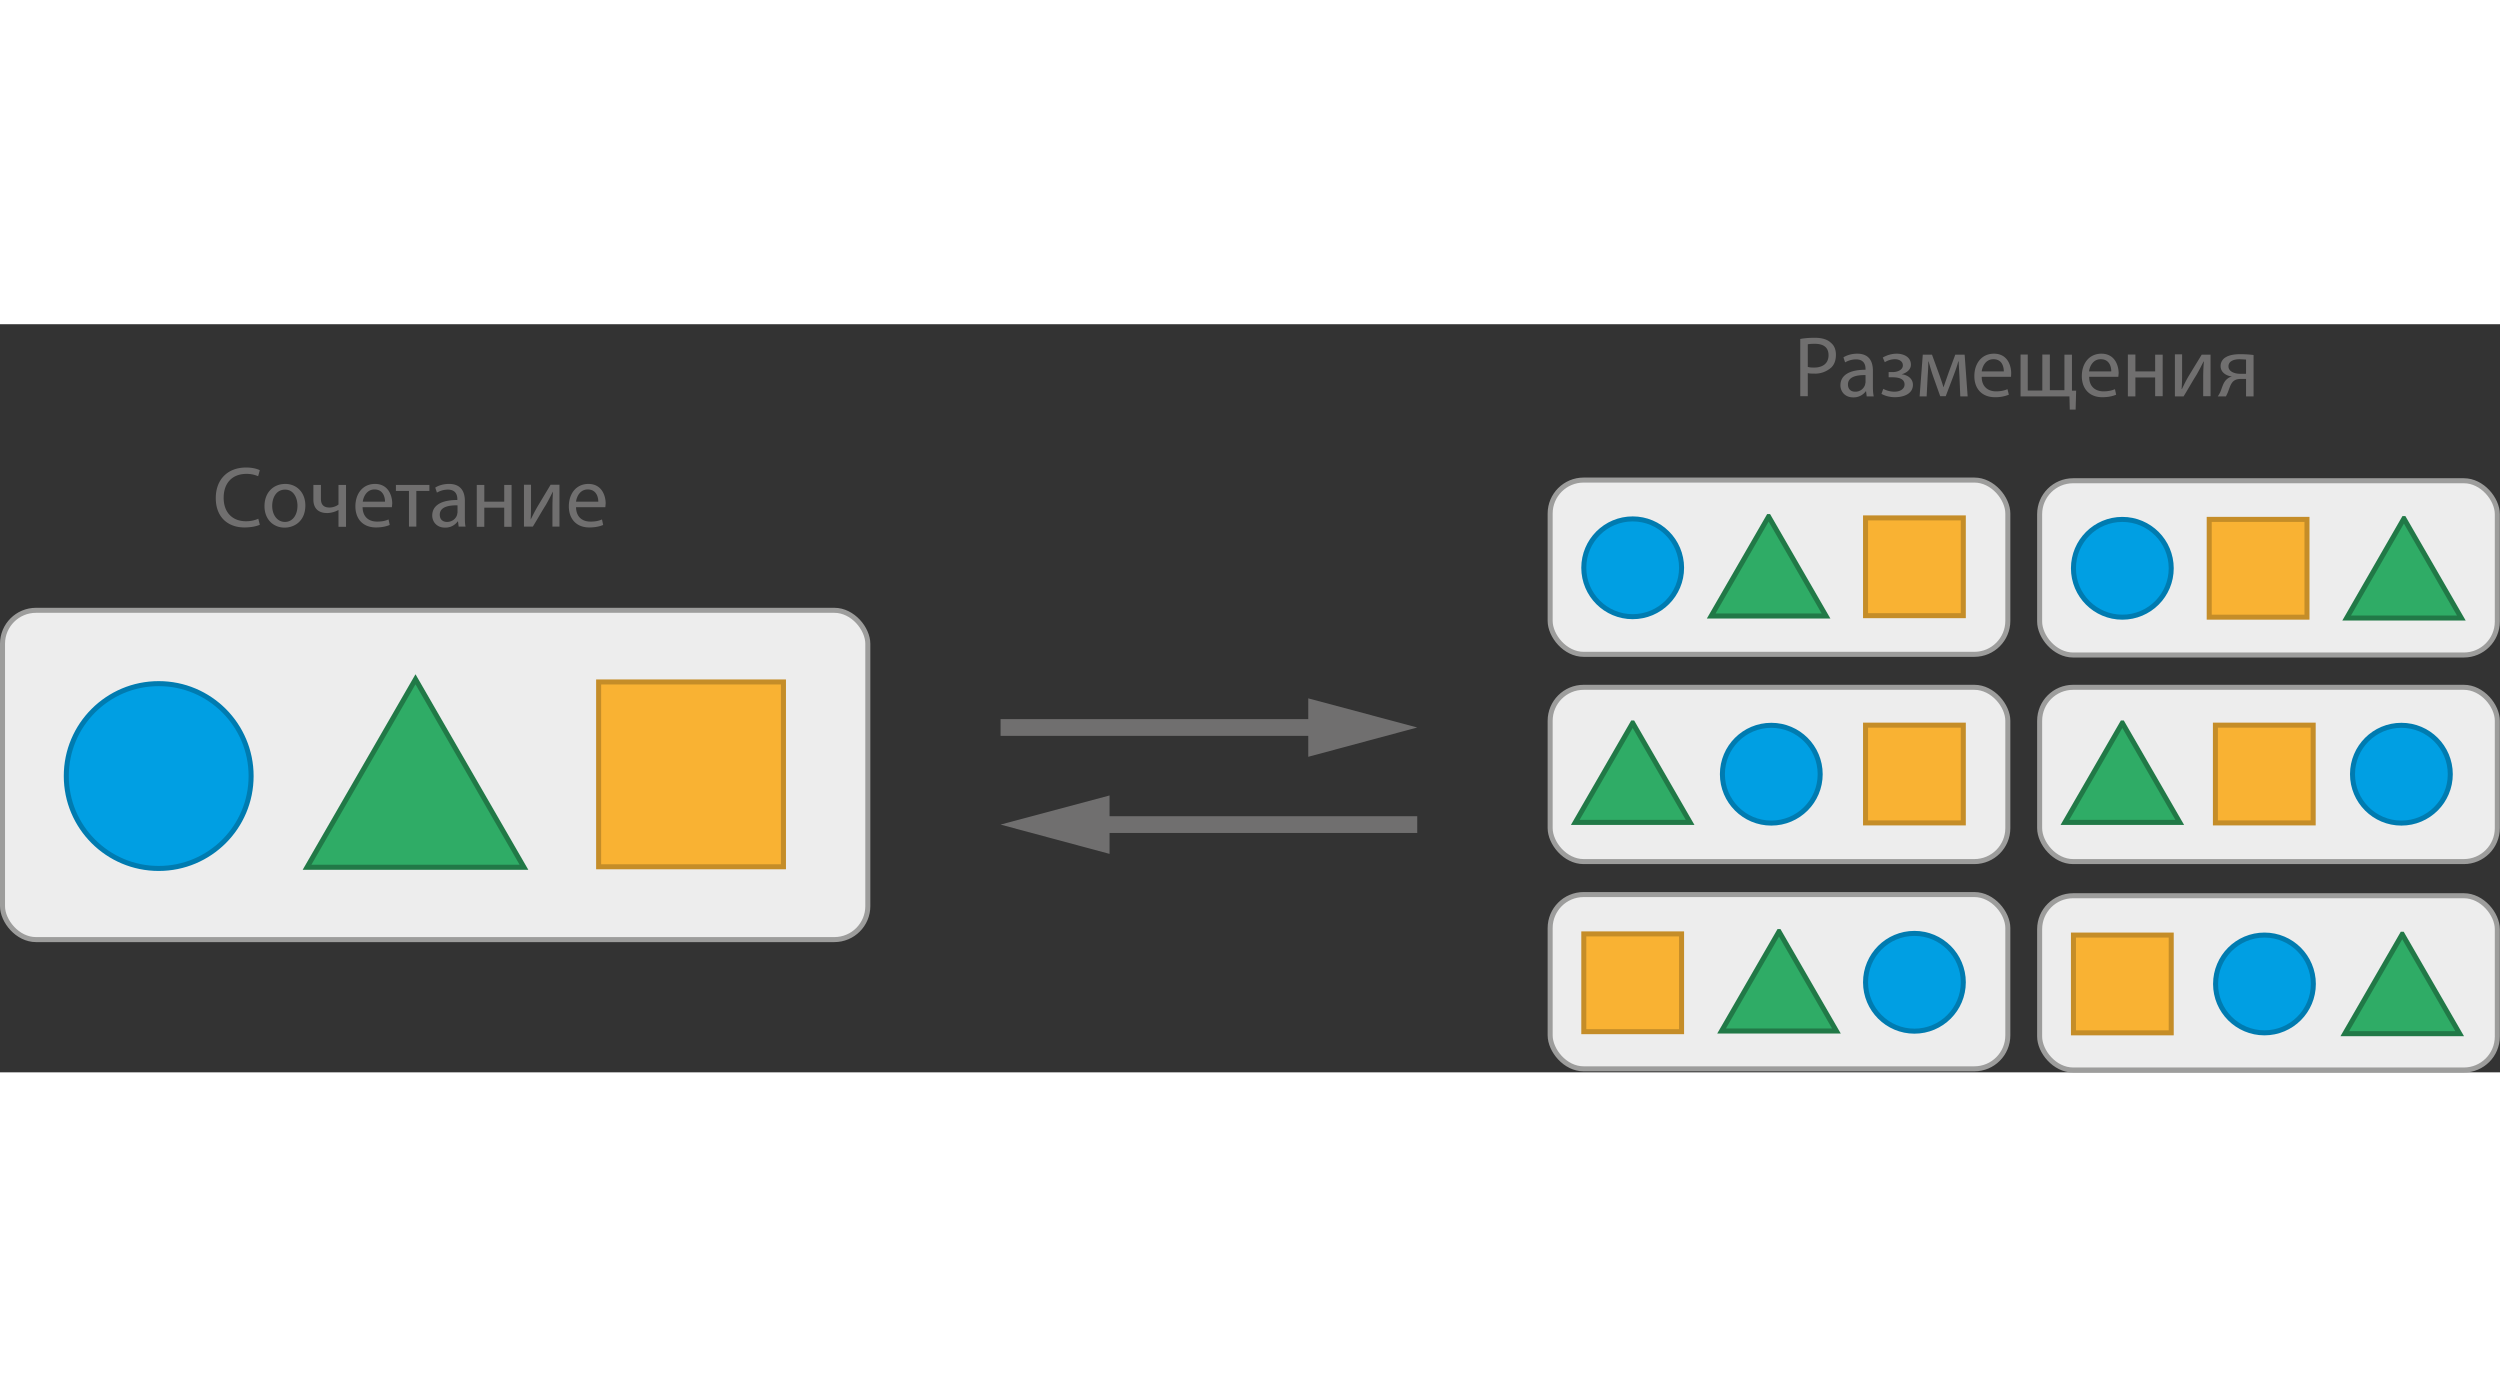 <svg xmlns="http://www.w3.org/2000/svg" width="800" viewBox="0 0 1493.4 446.9">
  <rect x="0" y="0" width="1493.4" height="446.9" fill="#333333" stroke="none"/>
  <g stroke-miterlimit="10" stroke-width="3">
    <rect width="516.9" height="196.7" x="1.5" y="170.9" fill="#ededed" stroke="#9d9d9c" rx="20" ry="20"/>
    <circle cx="94.8" cy="269.9" r="55.2" fill="#009fe3" stroke="#007bb0"/>
    <path fill="#2fac66" stroke="#217947" d="m248.2 212.1-64.8 112.3H313l-64.8-112.3z"/>
    <path fill="#f9b233" stroke="#c58d28" d="M357.6 213.7H468v110.4H357.6z"/>
  </g>
  <g stroke-miterlimit="10" stroke-width="3">
    <rect width="273.4" height="104.1" x="926" y="93.1" fill="#ededed" stroke="#9d9d9c" rx="20" ry="20"/>
    <circle cx="975.3" cy="145.5" r="29.2" fill="#009fe3" stroke="#007bb0"/>
    <path fill="#2fac66" stroke="#217947" d="m1056.5 114.9-34.3 59.4h68.6l-34.3-59.4z"/>
    <path fill="#f9b233" stroke="#c58d28" d="M1114.4 115.7h58.4v58.4h-58.4z"/>
  </g>
  <rect width="273.4" height="104.1" x="926" y="216.9" fill="#ededed" stroke="#9d9d9c" stroke-miterlimit="10" stroke-width="3" rx="20" ry="20"/>
  <circle cx="1058.1" cy="268.8" r="29.2" fill="#009fe3" stroke="#007bb0" stroke-miterlimit="10" stroke-width="3"/>
  <path fill="#2fac66" stroke="#217947" stroke-miterlimit="10" stroke-width="3" d="M975.3 238.2 941 297.6h68.6l-34.3-59.4z"/>
  <path fill="#f9b233" stroke="#c58d28" stroke-miterlimit="10" stroke-width="3" d="M1114.4 239.5h58.4v58.4h-58.4z"/>
  <rect width="273.4" height="104.1" x="1218.4" y="216.9" fill="#ededed" stroke="#9d9d9c" stroke-miterlimit="10" stroke-width="3" rx="20" ry="20"/>
  <circle cx="1434.5" cy="268.8" r="29.2" fill="#009fe3" stroke="#007bb0" stroke-miterlimit="10" stroke-width="3"/>
  <path fill="#2fac66" stroke="#217947" stroke-miterlimit="10" stroke-width="3" d="m1267.8 238.2-34.3 59.4h68.6l-34.3-59.4z"/>
  <path fill="#f9b233" stroke="#c58d28" stroke-miterlimit="10" stroke-width="3" d="M1323.4 239.5h58.4v58.4h-58.4z"/>
  <rect width="273.4" height="104.1" x="926" y="340.7" fill="#ededed" stroke="#9d9d9c" stroke-miterlimit="10" stroke-width="3" rx="20" ry="20"/>
  <circle cx="1143.6" cy="393.1" r="29.2" fill="#009fe3" stroke="#007bb0" stroke-miterlimit="10" stroke-width="3"/>
  <path fill="#2fac66" stroke="#217947" stroke-miterlimit="10" stroke-width="3" d="m1062.7 362.8-34.3 59.4h68.6l-34.3-59.4z"/>
  <path fill="#f9b233" stroke="#c58d28" stroke-miterlimit="10" stroke-width="3" d="M946.1 364.2h58.4v58.4h-58.4z"/>
  <rect width="273.4" height="104.1" x="1218.4" y="341.4" fill="#ededed" stroke="#9d9d9c" stroke-miterlimit="10" stroke-width="3" rx="20" ry="20"/>
  <circle cx="1352.7" cy="394.1" r="29.2" fill="#009fe3" stroke="#007bb0" stroke-miterlimit="10" stroke-width="3"/>
  <path fill="#2fac66" stroke="#217947" stroke-miterlimit="10" stroke-width="3" d="m1435 364.4-34.3 59.4h68.6l-34.3-59.4z"/>
  <path fill="#f9b233" stroke="#c58d28" stroke-miterlimit="10" stroke-width="3" d="M1238.6 364.9h58.4v58.4h-58.4z"/>
  <rect width="273.4" height="104.1" x="1218.4" y="93.5" fill="#ededed" stroke="#9d9d9c" stroke-miterlimit="10" stroke-width="3" rx="20" ry="20"/>
  <circle cx="1267.8" cy="145.8" r="29.2" fill="#009fe3" stroke="#007bb0" stroke-miterlimit="10" stroke-width="3"/>
  <path fill="#2fac66" stroke="#217947" stroke-miterlimit="10" stroke-width="3" d="m1436 116.1-34.2 59.4h68.5l-34.3-59.4z"/>
  <path fill="#f9b233" stroke="#c58d28" stroke-miterlimit="10" stroke-width="3" d="M1319.7 116.6h58.4V175h-58.4z"/>
  <path fill="#706f6f" d="M1075.4 8.8c2.2-.4 5-.7 8.6-.7 4.4 0 7.7 1 9.7 3 2 1.6 3 4 3 7.2s-.9 5.6-2.6 7.4a14.4 14.4 0 0 1-10.6 3.8c-1.3 0-2.6 0-3.6-.3V43h-4.5V8.8Zm4.5 16.7c1 .3 2.2.4 3.7.4 5.4 0 8.7-2.6 8.7-7.4s-3.2-6.8-8.2-6.8c-2 0-3.4.1-4.2.3v13.5Zm35.2 17.6-.4-3.1h-.1a9 9 0 0 1-7.6 3.7c-5 0-7.6-3.6-7.6-7.2 0-6 5.3-9.3 15-9.3v-.5c0-2-.6-5.7-5.7-5.7a13 13 0 0 0-6.5 1.8l-1-3c2-1.3 5-2.2 8.2-2.2 7.6 0 9.4 5.2 9.4 10.2v9.3c0 2.2.1 4.3.5 6h-4.2Zm-.7-12.7c-4.9-.1-10.5.8-10.5 5.6 0 3 2 4.3 4.2 4.3a6 6 0 0 0 6-4.1l.3-1.5v-4.3Zm13.8-1.8h2.2c3.8 0 6.3-1.7 6.3-4s-2-3.7-4.8-3.7c-2 0-4.3.7-6 1.8l-1.2-2.8c2.6-1.5 5.5-2.3 8.3-2.3 3.8 0 8.5 1.7 8.5 6.6 0 3-2.8 5-5.6 5.7 3.7.4 6.8 2.6 6.8 6.3 0 5.4-5.5 7.4-10.8 7.4-3 0-5.9-.8-8-2l1.1-3a14 14 0 0 0 6.6 1.7c3.8 0 6.1-1.8 6.1-4.3 0-3.4-3.5-4.3-7.2-4.3h-2.3v-3Zm20.4-10.4h5.5l4.6 12.6c.6 1.8 1.7 4.8 2.2 6.8h.1l3-8.6 4-10.8h5.6l1.8 24.9h-4.4l-.5-11.9-.5-9h-.2c-.6 2.4-1.3 4.4-2.7 8.2l-4.8 12.6h-3.3l-4.4-12.4c-.8-2.3-1.9-6-2.5-8.3h-.2c0 3-.2 6.3-.4 9l-.6 11.8h-4.2l1.9-25Zm35.2 13.3c0 6 4 8.6 8.5 8.6 3.3 0 5.2-.6 6.9-1.3l.8 3.3a21 21 0 0 1-8.3 1.5c-7.7 0-12.3-5-12.3-12.6s4.4-13.4 11.7-13.4c8.2 0 10.3 7.2 10.3 11.7l-.1 2.1h-17.5Zm13.2-3.3c0-2.9-1.1-7.3-6.2-7.3-4.6 0-6.6 4.2-7 7.3h13.2Zm14.3-10v21.4h8.7V18.1h4.5v21.3h8.7V18.2h4.5v21.5h2.5l-.3 11.3h-3.5l-.2-7.9H1207v-25h4.4Zm36.7 13.3c0 6 4 8.6 8.5 8.6 3.2 0 5.2-.6 6.9-1.3l.7 3.3c-1.6.7-4.3 1.5-8.3 1.5-7.6 0-12.2-5-12.2-12.6s4.4-13.4 11.7-13.4c8.1 0 10.3 7.2 10.3 11.7l-.2 2.1H1248Zm13.2-3.3c0-2.9-1.2-7.3-6.3-7.3-4.6 0-6.6 4.2-7 7.3h13.3Zm14.4-10v10h11.8v-10h4.5V43h-4.5V31.8h-11.8v11.3h-4.5v-25h4.5Zm27.9 0v10.5c0 4 0 6.4-.3 10h.2c1.5-3 2.3-4.8 4-7.7l7.8-12.8h5.3V43h-4.4V32.5c0-4 .1-6.1.4-10.2h-.2a146 146 0 0 1-4.1 7.8c-2.4 3.8-5.1 8.6-7.8 13h-5.2V18h4.3Zm42.7 24.9h-4.5V32.7h-3.3c-2 0-3.2.5-4.2 1.3-1.8 1.5-2.5 4.6-3.5 7l-1 2.1h-4.9c.6-.8 1.1-1.7 1.6-2.8 1-2.4 1.7-5.7 3.9-7.5.8-.7 1.7-1.3 2.8-1.5v-.1c-3.2-.4-6.6-2.4-6.6-6.2a6 6 0 0 1 3.3-5.4c2-1.2 5.1-1.7 8.4-1.7 3 0 5.8.2 8 .5V43Zm-4.5-22-3.7-.2c-3.1 0-6.8.9-6.8 4.3 0 3.2 4 4.4 6.7 4.4h3.8v-8.4ZM155.2 119.8c-1.7.8-5 1.6-9.2 1.6-9.8 0-17.1-6.1-17.1-17.5s7.3-18.3 18.1-18.3c4.3 0 7 1 8.2 1.6l-1 3.6a17 17 0 0 0-7-1.4c-8.2 0-13.6 5.2-13.6 14.3 0 8.5 5 14 13.4 14a18 18 0 0 0 7.3-1.5l.9 3.6Zm27.2-11.5c0 9.2-6.4 13.2-12.4 13.2-6.8 0-12-5-12-12.8 0-8.4 5.5-13.3 12.4-13.3s12 5.2 12 12.8Zm-19.8.2c0 5.5 3.1 9.6 7.6 9.6s7.5-4 7.5-9.7c0-4.2-2-9.6-7.4-9.6s-7.7 5-7.7 9.7ZM191.7 96v8.2c0 3.1 1.2 5.3 5.1 5.3 2 0 4-.7 5.4-1.8V96h4.5v25h-4.5v-10h-.1c-1.7 1-4.4 1.8-6.7 1.8-4.8 0-8.2-2.4-8.2-8.1V96h4.5Zm24.9 13.3c.1 6.1 4 8.6 8.6 8.6 3.2 0 5.2-.5 6.9-1.3l.7 3.3c-1.6.7-4.3 1.5-8.2 1.5-7.7 0-12.3-5-12.3-12.6s4.4-13.4 11.7-13.4c8.1 0 10.3 7.2 10.3 11.7l-.2 2.2h-17.5ZM230 106c0-2.8-1.2-7.3-6.3-7.3-4.5 0-6.6 4.2-7 7.3H230Zm26.5-10v3.6h-7.8v21.3h-4.4V99.6h-7.8V96h20Zm17.5 25-.4-3.2h-.2a9 9 0 0 1-7.6 3.7c-5 0-7.6-3.6-7.6-7.2 0-6 5.3-9.3 15-9.3v-.5c0-2-.6-5.7-5.7-5.7a13 13 0 0 0-6.5 1.8l-1-3c2-1.3 5-2.2 8.2-2.2 7.6 0 9.5 5.2 9.5 10.2v9.3c0 2.2 0 4.3.4 6H274Zm-.7-12.8c-5-.1-10.6.8-10.6 5.6 0 3 2 4.3 4.3 4.3 3.2 0 5.3-2 6-4.1l.3-1.5v-4.3Zm16-12.2v10h11.9V96h4.4v25h-4.4v-11.4h-11.9V121h-4.5V96h4.5Zm27.9 0v10.5c0 4 0 6.4-.2 10h.1c1.5-3 2.4-4.8 4-7.6l7.8-13h5.3v25H330v-10.6c0-4 .1-6.1.3-10.2h-.1a146 146 0 0 1-4.1 7.8c-2.4 3.8-5.1 8.6-7.8 13H313v-25h4.2Zm26.9 13.3c.1 6.1 4 8.6 8.6 8.6 3.2 0 5.2-.5 6.9-1.3l.7 3.3c-1.6.7-4.3 1.5-8.3 1.5-7.6 0-12.2-5-12.2-12.6s4.4-13.4 11.7-13.4c8.1 0 10.3 7.2 10.3 11.7l-.2 2.2h-17.5Zm13.3-3.3c0-2.8-1.2-7.3-6.3-7.3-4.6 0-6.6 4.2-7 7.3h13.3Z"/>
  <path fill="none" stroke="#706f6f" stroke-miterlimit="10" stroke-width="10" d="M597.7 240.9h195.7"/>
  <path fill="#706f6f" d="m781.5 258.4 65.1-17.5-65.1-17.4v34.9z"/>
  <path fill="none" stroke="#706f6f" stroke-miterlimit="10" stroke-width="10" d="M846.6 298.9H650.9"/>
  <path fill="#706f6f" d="m662.8 281.5-65.1 17.4 65.1 17.5v-34.9z"/>
</svg>
